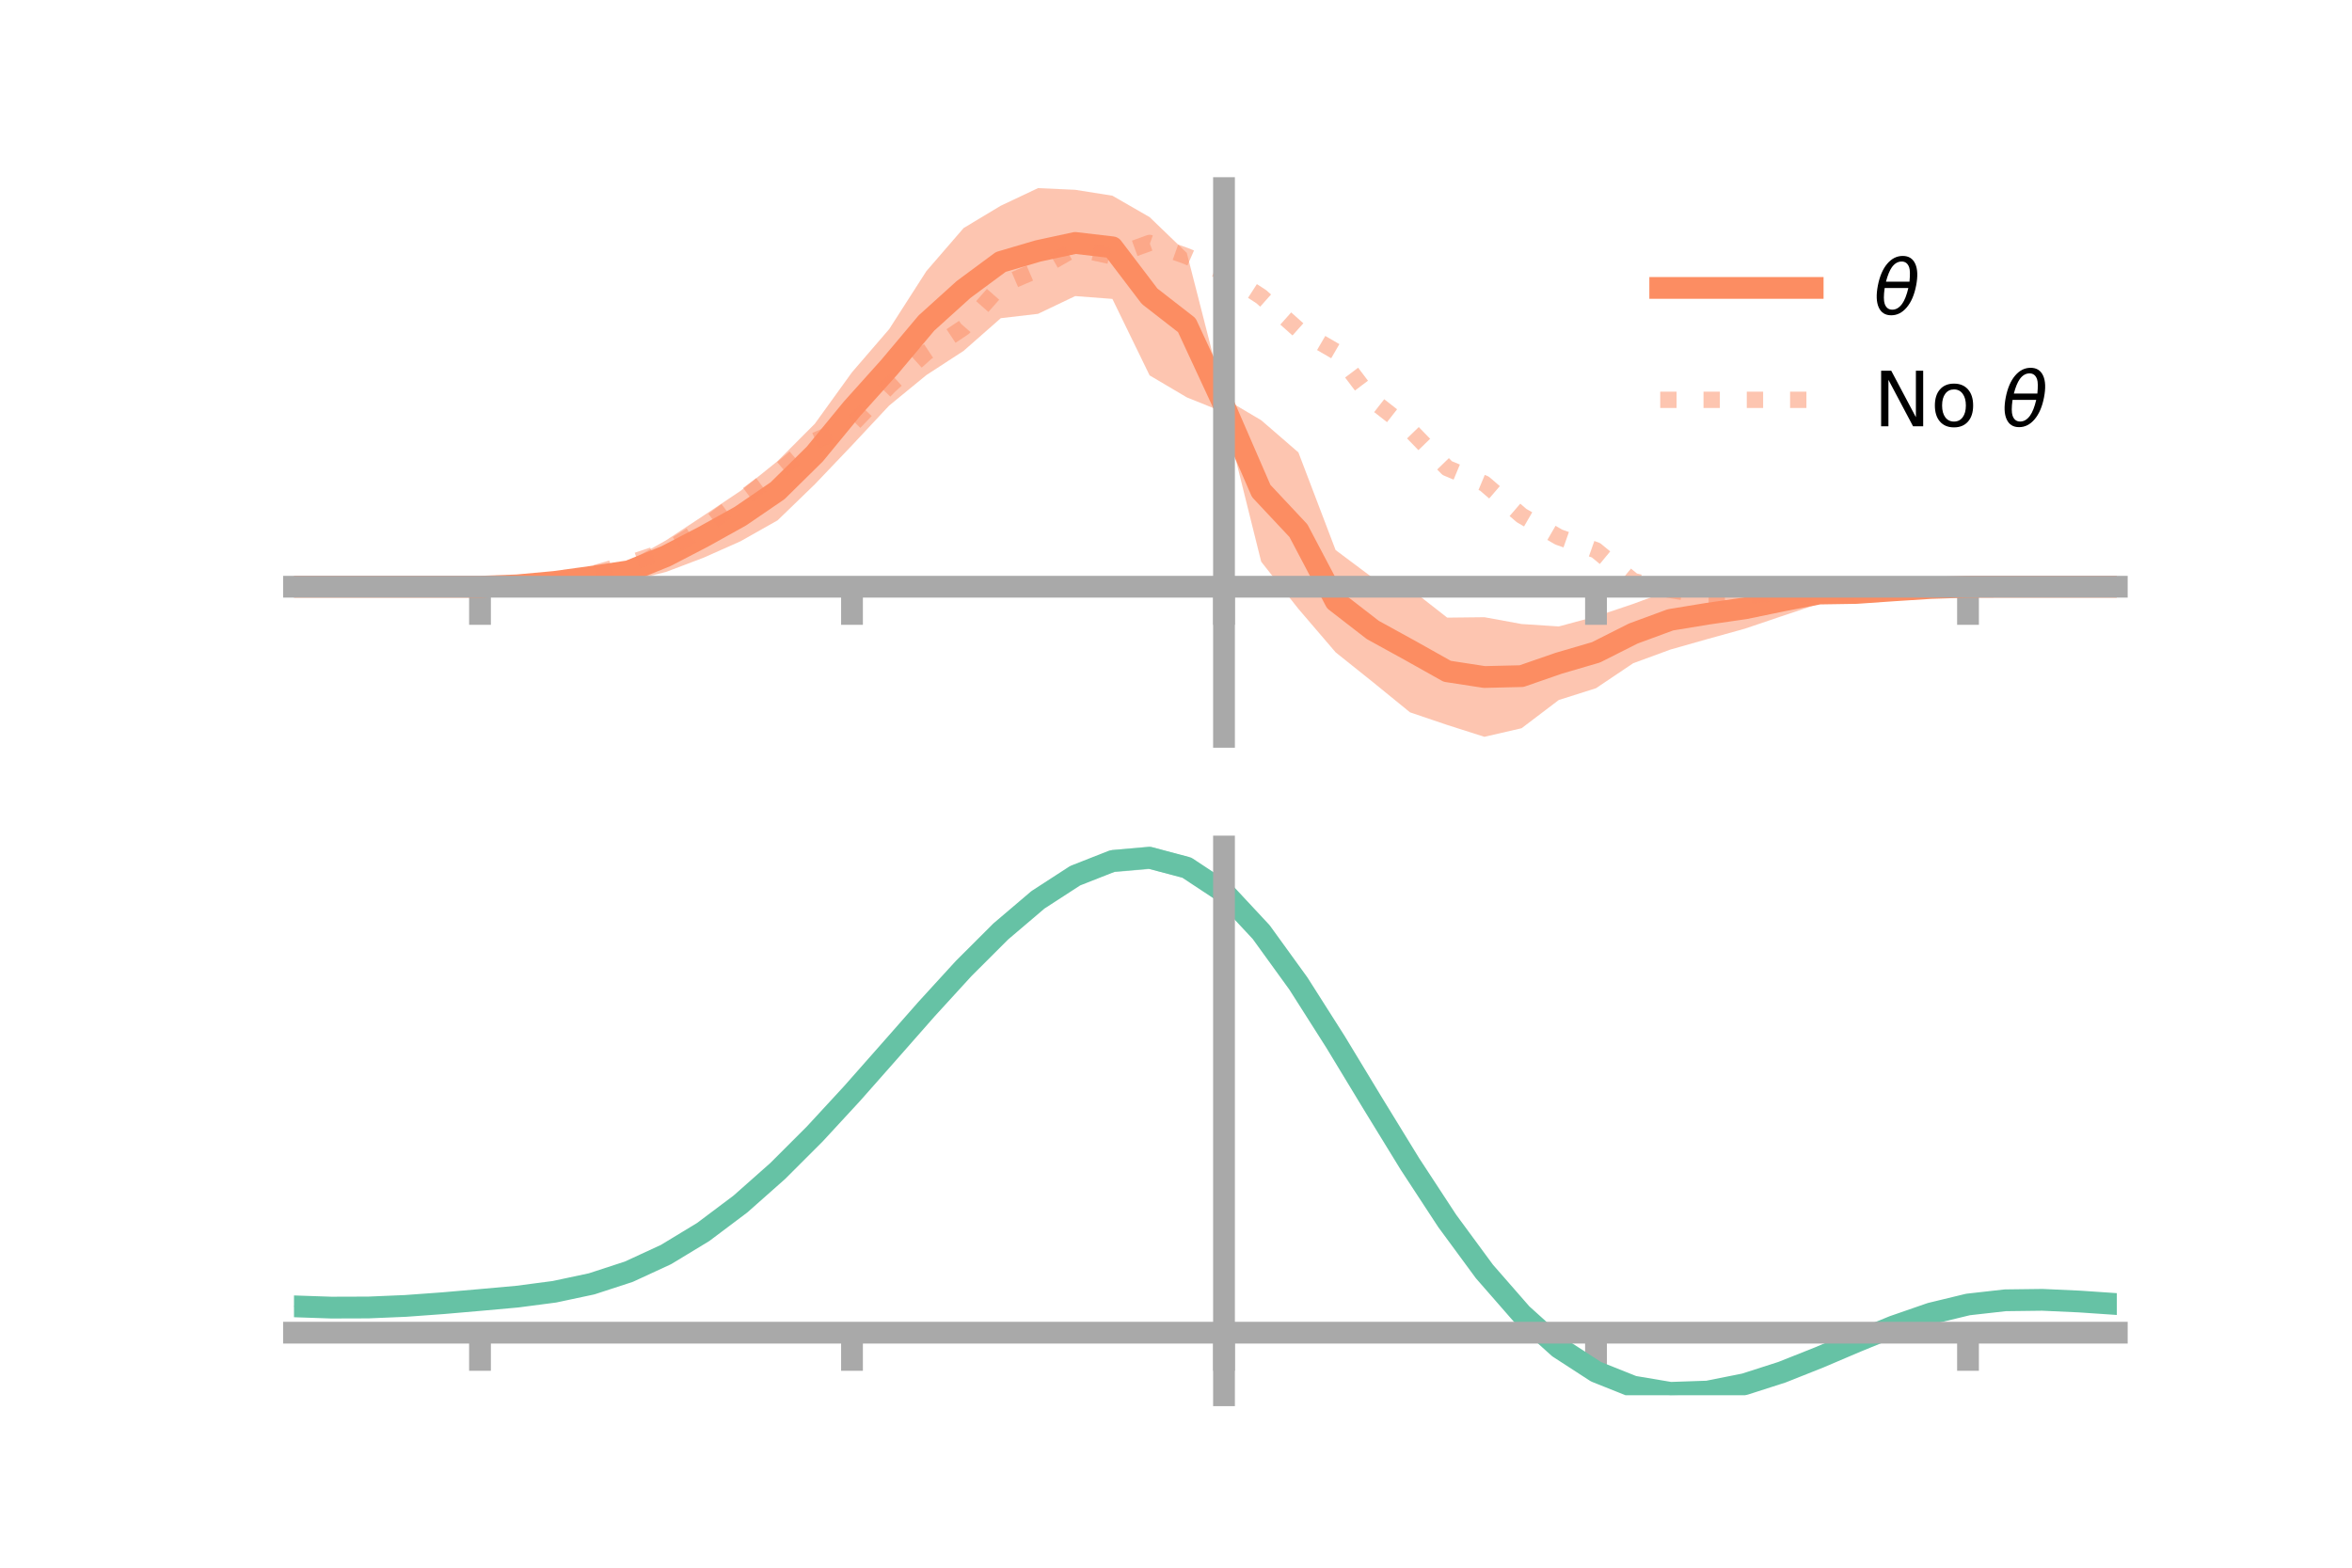 <?xml version="1.0" encoding="utf-8" standalone="no"?>
<!DOCTYPE svg PUBLIC "-//W3C//DTD SVG 1.1//EN"
  "http://www.w3.org/Graphics/SVG/1.1/DTD/svg11.dtd">
<!-- Created with matplotlib (https://matplotlib.org/) -->
<svg height="144pt" version="1.1" viewBox="0 0 216 144" width="216pt" xmlns="http://www.w3.org/2000/svg" xmlns:xlink="http://www.w3.org/1999/xlink">
 <defs>
  <style type="text/css">*{stroke-linecap:butt;stroke-linejoin:round;}</style>
 </defs>
 <g id="figure_1">
  <g id="patch_1">
   <path d="M 0 144 
L 216 144 
L 216 0 
L 0 0 
z
" style="fill:none;"/>
  </g>
  <g id="axes_1">
   <g id="patch_2">
    <path d="M 27 67.68 
L 194.4 67.68 
L 194.4 17.28 
L 27 17.28 
z
" style="fill:none;"/>
   </g>
   <g id="PolyCollection_1">
    <path clip-path="url(#p229d50835e)" d="M 27 53.895 
L 27 53.895 
L 30.416 53.895 
L 33.833 53.895 
L 37.249 53.895 
L 40.665 53.895 
L 44.082 53.89 
L 47.498 53.666 
L 50.914 53.115 
L 54.331 52.316 
L 57.747 51.55 
L 61.163 49.635 
L 64.58 47.382 
L 67.996 45.099 
L 71.412 42.354 
L 74.829 38.926 
L 78.245 34.194 
L 81.661 30.23 
L 85.078 24.902 
L 88.494 20.949 
L 91.91 18.897 
L 95.327 17.28 
L 98.743 17.434 
L 102.159 17.976 
L 105.576 19.944 
L 108.992 23.233 
L 112.408 36.579 
L 115.824 38.6 
L 119.241 41.557 
L 122.657 50.524 
L 126.073 53.08 
L 129.49 54.057 
L 132.906 56.733 
L 136.322 56.694 
L 139.739 57.319 
L 143.155 57.542 
L 146.571 56.623 
L 149.988 55.472 
L 153.404 54.208 
L 156.82 54.053 
L 160.237 54.009 
L 163.653 53.755 
L 167.069 53.586 
L 170.486 53.797 
L 173.902 53.894 
L 177.318 53.909 
L 180.735 53.894 
L 184.151 53.895 
L 187.567 53.895 
L 190.984 53.895 
L 194.4 53.895 
L 194.4 53.895 
L 194.4 53.895 
L 190.984 53.895 
L 187.567 53.895 
L 184.151 53.895 
L 180.735 53.901 
L 177.318 54.109 
L 173.902 54.562 
L 170.486 55.133 
L 167.069 55.451 
L 163.653 56.593 
L 160.237 57.75 
L 156.82 58.696 
L 153.404 59.666 
L 149.988 60.92 
L 146.571 63.216 
L 143.155 64.298 
L 139.739 66.891 
L 136.322 67.68 
L 132.906 66.59 
L 129.49 65.431 
L 126.073 62.648 
L 122.657 59.916 
L 119.241 55.927 
L 115.824 51.595 
L 112.408 37.877 
L 108.992 36.5 
L 105.576 34.48 
L 102.159 27.457 
L 98.743 27.196 
L 95.327 28.828 
L 91.91 29.226 
L 88.494 32.229 
L 85.078 34.451 
L 81.661 37.251 
L 78.245 40.904 
L 74.829 44.488 
L 71.412 47.795 
L 67.996 49.724 
L 64.58 51.241 
L 61.163 52.536 
L 57.747 53.39 
L 54.331 53.648 
L 50.914 53.794 
L 47.498 53.869 
L 44.082 53.897 
L 40.665 53.895 
L 37.249 53.895 
L 33.833 53.895 
L 30.416 53.895 
L 27 53.895 
z
" style="fill:#fc8d62;fill-opacity:0.5;"/>
   </g>
   <g id="matplotlib.axis_1">
    <g id="xtick_1">
     <g id="line2d_1">
      <defs>
       <path d="M 0 0 
L 0 3.5 
" id="m9e79d09659" style="stroke:#a9a9a9;stroke-width:2;"/>
      </defs>
      <g>
       <use style="fill:#a9a9a9;stroke:#a9a9a9;stroke-width:2;" x="44.082" xlink:href="#m9e79d09659" y="53.895"/>
      </g>
     </g>
    </g>
    <g id="xtick_2">
     <g id="line2d_2">
      <g>
       <use style="fill:#a9a9a9;stroke:#a9a9a9;stroke-width:2;" x="78.245" xlink:href="#m9e79d09659" y="53.895"/>
      </g>
     </g>
    </g>
    <g id="xtick_3">
     <g id="line2d_3">
      <g>
       <use style="fill:#a9a9a9;stroke:#a9a9a9;stroke-width:2;" x="112.408" xlink:href="#m9e79d09659" y="53.895"/>
      </g>
     </g>
    </g>
    <g id="xtick_4">
     <g id="line2d_4">
      <g>
       <use style="fill:#a9a9a9;stroke:#a9a9a9;stroke-width:2;" x="146.571" xlink:href="#m9e79d09659" y="53.895"/>
      </g>
     </g>
    </g>
    <g id="xtick_5">
     <g id="line2d_5">
      <g>
       <use style="fill:#a9a9a9;stroke:#a9a9a9;stroke-width:2;" x="180.735" xlink:href="#m9e79d09659" y="53.895"/>
      </g>
     </g>
    </g>
   </g>
   <g id="matplotlib.axis_2"/>
   <g id="line2d_6">
    <path clip-path="url(#p229d50835e)" d="M 27 53.895 
L 30.416 53.895 
L 33.833 53.895 
L 37.249 53.895 
L 40.665 53.895 
L 44.082 53.893 
L 47.498 53.768 
L 50.914 53.455 
L 54.331 52.982 
L 57.747 52.47 
L 61.163 51.085 
L 64.58 49.311 
L 67.996 47.411 
L 71.412 45.075 
L 74.829 41.707 
L 78.245 37.549 
L 81.661 33.741 
L 85.078 29.676 
L 88.494 26.589 
L 91.91 24.061 
L 95.327 23.054 
L 98.743 22.315 
L 102.159 22.716 
L 105.576 27.212 
L 108.992 29.867 
L 112.408 37.228 
L 115.824 45.097 
L 119.241 48.742 
L 122.657 55.22 
L 126.073 57.864 
L 129.49 59.744 
L 132.906 61.661 
L 136.322 62.187 
L 139.739 62.105 
L 143.155 60.92 
L 146.571 59.92 
L 149.988 58.196 
L 153.404 56.937 
L 156.82 56.375 
L 160.237 55.88 
L 163.653 55.174 
L 167.069 54.519 
L 170.486 54.465 
L 173.902 54.228 
L 177.318 54.009 
L 180.735 53.897 
L 184.151 53.895 
L 187.567 53.895 
L 190.984 53.895 
L 194.4 53.895 
" style="fill:none;stroke:#fc8d62;stroke-linecap:square;stroke-width:2;"/>
   </g>
   <g id="line2d_7">
    <path clip-path="url(#p229d50835e)" d="M 27 53.895 
L 30.416 53.895 
L 33.833 53.895 
L 37.249 53.895 
L 40.665 53.895 
L 44.082 53.895 
L 47.498 53.748 
L 50.914 53.401 
L 54.331 52.738 
L 57.747 51.744 
L 61.163 50.603 
L 64.58 48.491 
L 67.996 45.939 
L 71.412 43.39 
L 74.829 40.485 
L 78.245 39.017 
L 81.661 35.46 
L 85.078 32.369 
L 88.494 30.094 
L 91.91 26.23 
L 95.327 24.767 
L 98.743 22.814 
L 102.159 23.555 
L 105.576 22.315 
L 108.992 23.542 
L 112.408 25.044 
L 115.824 27.246 
L 119.241 30.293 
L 122.657 32.275 
L 126.073 36.803 
L 129.49 39.474 
L 132.906 42.998 
L 136.322 44.42 
L 139.739 47.36 
L 143.155 49.336 
L 146.571 50.543 
L 149.988 53.367 
L 153.404 54.192 
L 156.82 54.753 
L 160.237 54.711 
L 163.653 54.442 
L 167.069 54.596 
L 170.486 54.428 
L 173.902 54.205 
L 177.318 54.018 
L 180.735 53.895 
L 184.151 53.895 
L 187.567 53.895 
L 190.984 53.895 
L 194.4 53.895 
" style="fill:none;stroke:#fc8d62;stroke-dasharray:1.5,2.475;stroke-dashoffset:0;stroke-opacity:0.5;stroke-width:1.5;"/>
   </g>
   <g id="patch_3">
    <path d="M 112.408 67.68 
L 112.408 17.28 
" style="fill:none;stroke:#a9a9a9;stroke-linecap:square;stroke-linejoin:miter;stroke-width:2;"/>
   </g>
   <g id="patch_4">
    <path d="M 194.4 67.68 
L 194.4 17.28 
" style="fill:none;"/>
   </g>
   <g id="patch_5">
    <path d="M 27 53.895 
L 194.4 53.895 
" style="fill:none;stroke:#a9a9a9;stroke-linecap:square;stroke-linejoin:miter;stroke-width:2;"/>
   </g>
   <g id="patch_6">
    <path d="M 27 17.28 
L 194.4 17.28 
" style="fill:none;"/>
   </g>
   <g id="legend_1">
    <g id="line2d_8">
     <path d="M 152.47 26.449 
L 166.47 26.449 
" style="fill:none;stroke:#fc8d62;stroke-linecap:square;stroke-width:2;"/>
    </g>
    <g id="line2d_9"/>
    <g id="text_1">
     <!-- $\theta$ -->
     <g transform="translate(172.07 28.899)scale(0.07 -0.07)">
      <defs>
       <path d="M 45.516 34.672 
L 14.453 34.672 
Q 12.359 20.062 14.5 13.875 
Q 17.188 6.25 24.469 6.25 
Q 31.781 6.25 37.359 13.922 
Q 42.234 20.656 45.516 34.672 
z
M 47.016 42.969 
Q 48.344 56.844 46.625 61.719 
Q 43.953 69.438 36.766 69.438 
Q 29.297 69.438 23.828 61.812 
Q 19.531 55.672 16.156 42.969 
z
M 38.188 76.766 
Q 49.906 76.766 54.594 66.406 
Q 59.281 56.109 55.719 37.844 
Q 52.203 19.625 43.453 9.281 
Q 34.766 -1.125 23.047 -1.125 
Q 11.281 -1.125 6.641 9.281 
Q 2 19.625 5.516 37.844 
Q 9.078 56.109 17.719 66.406 
Q 26.422 76.766 38.188 76.766 
z
" id="DejaVuSans-Oblique-952"/>
      </defs>
      <use transform="translate(0 0.234)" xlink:href="#DejaVuSans-Oblique-952"/>
     </g>
    </g>
    <g id="line2d_10">
     <path d="M 152.47 36.724 
L 166.47 36.724 
" style="fill:none;stroke:#fc8d62;stroke-dasharray:1.5,2.475;stroke-dashoffset:0;stroke-opacity:0.5;stroke-width:1.5;"/>
    </g>
    <g id="line2d_11"/>
    <g id="text_2">
     <!-- No $\theta$ -->
     <g transform="translate(172.07 39.174)scale(0.07 -0.07)">
      <defs>
       <path d="M 9.812 72.906 
L 23.094 72.906 
L 55.422 11.922 
L 55.422 72.906 
L 64.984 72.906 
L 64.984 0 
L 51.703 0 
L 19.391 60.984 
L 19.391 0 
L 9.812 0 
z
" id="DejaVuSans-78"/>
       <path d="M 30.609 48.391 
Q 23.391 48.391 19.188 42.75 
Q 14.984 37.109 14.984 27.297 
Q 14.984 17.484 19.156 11.844 
Q 23.344 6.203 30.609 6.203 
Q 37.797 6.203 41.984 11.859 
Q 46.188 17.531 46.188 27.297 
Q 46.188 37.016 41.984 42.703 
Q 37.797 48.391 30.609 48.391 
z
M 30.609 56 
Q 42.328 56 49.016 48.375 
Q 55.719 40.766 55.719 27.297 
Q 55.719 13.875 49.016 6.219 
Q 42.328 -1.422 30.609 -1.422 
Q 18.844 -1.422 12.172 6.219 
Q 5.516 13.875 5.516 27.297 
Q 5.516 40.766 12.172 48.375 
Q 18.844 56 30.609 56 
z
" id="DejaVuSans-111"/>
       <path id="DejaVuSans-32"/>
      </defs>
      <use transform="translate(0 0.234)" xlink:href="#DejaVuSans-78"/>
      <use transform="translate(74.805 0.234)" xlink:href="#DejaVuSans-111"/>
      <use transform="translate(135.986 0.234)" xlink:href="#DejaVuSans-32"/>
      <use transform="translate(167.773 0.234)" xlink:href="#DejaVuSans-Oblique-952"/>
     </g>
    </g>
   </g>
  </g>
  <g id="axes_2">
   <g id="patch_7">
    <path d="M 27 128.16 
L 194.4 128.16 
L 194.4 77.76 
L 27 77.76 
z
" style="fill:none;"/>
   </g>
   <g id="PolyCollection_2">
    <path clip-path="url(#p7bb0e0dce6)" d="M 27 120.041 
L 27 119.945 
L 30.416 120.071 
L 33.833 120.059 
L 37.249 119.907 
L 40.665 119.647 
L 44.082 119.339 
L 47.498 119.02 
L 50.914 118.563 
L 54.331 117.825 
L 57.747 116.693 
L 61.163 115.089 
L 64.58 112.973 
L 67.996 110.344 
L 71.412 107.242 
L 74.829 103.739 
L 78.245 99.939 
L 81.661 95.972 
L 85.078 91.99 
L 88.494 88.162 
L 91.91 84.669 
L 95.327 81.697 
L 98.743 79.435 
L 102.159 78.064 
L 105.576 77.76 
L 108.992 78.685 
L 112.408 80.981 
L 115.824 84.707 
L 119.241 89.507 
L 122.657 94.969 
L 126.073 100.704 
L 129.49 106.37 
L 132.906 111.68 
L 136.322 116.406 
L 139.739 120.384 
L 143.155 123.514 
L 146.571 125.759 
L 149.988 127.137 
L 153.404 127.719 
L 156.82 127.611 
L 160.237 126.943 
L 163.653 125.865 
L 167.069 124.532 
L 170.486 123.103 
L 173.902 121.73 
L 177.318 120.561 
L 180.735 119.738 
L 184.151 119.355 
L 187.567 119.316 
L 190.984 119.48 
L 194.4 119.724 
L 194.4 119.844 
L 194.4 119.844 
L 190.984 119.624 
L 187.567 119.476 
L 184.151 119.524 
L 180.735 119.91 
L 177.318 120.741 
L 173.902 121.938 
L 170.486 123.356 
L 167.069 124.839 
L 163.653 126.222 
L 160.237 127.34 
L 156.82 128.035 
L 153.404 128.16 
L 149.988 127.593 
L 146.571 126.241 
L 143.155 124.053 
L 139.739 121.018 
L 136.322 117.173 
L 132.906 112.611 
L 129.49 107.485 
L 126.073 102.011 
L 122.657 96.465 
L 119.241 91.18 
L 115.824 86.532 
L 112.408 82.927 
L 108.992 80.711 
L 105.576 79.822 
L 102.159 80.118 
L 98.743 81.435 
L 95.327 83.602 
L 91.91 86.442 
L 88.494 89.774 
L 85.078 93.418 
L 81.661 97.204 
L 78.245 100.971 
L 74.829 104.577 
L 71.412 107.902 
L 67.996 110.851 
L 64.58 113.357 
L 61.163 115.385 
L 57.747 116.934 
L 54.331 118.033 
L 50.914 118.748 
L 47.498 119.185 
L 44.082 119.484 
L 40.665 119.768 
L 37.249 120.004 
L 33.833 120.139 
L 30.416 120.15 
L 27 120.041 
z
" style="fill:#66c2a5;fill-opacity:0.5;"/>
   </g>
   <g id="matplotlib.axis_3">
    <g id="xtick_6">
     <g id="line2d_12">
      <g>
       <use style="fill:#a9a9a9;stroke:#a9a9a9;stroke-width:2;" x="44.082" xlink:href="#m9e79d09659" y="122.415"/>
      </g>
     </g>
    </g>
    <g id="xtick_7">
     <g id="line2d_13">
      <g>
       <use style="fill:#a9a9a9;stroke:#a9a9a9;stroke-width:2;" x="78.245" xlink:href="#m9e79d09659" y="122.415"/>
      </g>
     </g>
    </g>
    <g id="xtick_8">
     <g id="line2d_14">
      <g>
       <use style="fill:#a9a9a9;stroke:#a9a9a9;stroke-width:2;" x="112.408" xlink:href="#m9e79d09659" y="122.415"/>
      </g>
     </g>
    </g>
    <g id="xtick_9">
     <g id="line2d_15">
      <g>
       <use style="fill:#a9a9a9;stroke:#a9a9a9;stroke-width:2;" x="146.571" xlink:href="#m9e79d09659" y="122.415"/>
      </g>
     </g>
    </g>
    <g id="xtick_10">
     <g id="line2d_16">
      <g>
       <use style="fill:#a9a9a9;stroke:#a9a9a9;stroke-width:2;" x="180.735" xlink:href="#m9e79d09659" y="122.415"/>
      </g>
     </g>
    </g>
   </g>
   <g id="matplotlib.axis_4"/>
   <g id="line2d_17">
    <path clip-path="url(#p7bb0e0dce6)" d="M 27 119.993 
L 30.416 120.11 
L 33.833 120.099 
L 37.249 119.955 
L 40.665 119.707 
L 44.082 119.411 
L 47.498 119.103 
L 50.914 118.656 
L 54.331 117.929 
L 57.747 116.814 
L 61.163 115.237 
L 64.58 113.165 
L 67.996 110.597 
L 71.412 107.572 
L 74.829 104.158 
L 78.245 100.455 
L 81.661 96.588 
L 85.078 92.704 
L 88.494 88.968 
L 91.91 85.556 
L 95.327 82.65 
L 98.743 80.435 
L 102.159 79.091 
L 105.576 78.791 
L 108.992 79.698 
L 112.408 81.954 
L 115.824 85.62 
L 119.241 90.343 
L 122.657 95.717 
L 126.073 101.357 
L 129.49 106.927 
L 132.906 112.145 
L 136.322 116.789 
L 139.739 120.701 
L 143.155 123.784 
L 146.571 126 
L 149.988 127.365 
L 153.404 127.94 
L 156.82 127.823 
L 160.237 127.142 
L 163.653 126.044 
L 167.069 124.686 
L 170.486 123.23 
L 173.902 121.834 
L 177.318 120.651 
L 180.735 119.824 
L 184.151 119.439 
L 187.567 119.396 
L 190.984 119.552 
L 194.4 119.784 
" style="fill:none;stroke:#66c2a5;stroke-linecap:square;stroke-width:2;"/>
   </g>
   <g id="patch_8">
    <path d="M 112.408 128.16 
L 112.408 77.76 
" style="fill:none;stroke:#a9a9a9;stroke-linecap:square;stroke-linejoin:miter;stroke-width:2;"/>
   </g>
   <g id="patch_9">
    <path d="M 194.4 128.16 
L 194.4 77.76 
" style="fill:none;"/>
   </g>
   <g id="patch_10">
    <path d="M 27 122.415 
L 194.4 122.415 
" style="fill:none;stroke:#a9a9a9;stroke-linecap:square;stroke-linejoin:miter;stroke-width:2;"/>
   </g>
   <g id="patch_11">
    <path d="M 27 77.76 
L 194.4 77.76 
" style="fill:none;"/>
   </g>
  </g>
 </g>
 <defs>
  <clipPath id="p229d50835e">
   <rect height="50.4" width="167.4" x="27" y="17.28"/>
  </clipPath>
  <clipPath id="p7bb0e0dce6">
   <rect height="50.4" width="167.4" x="27" y="77.76"/>
  </clipPath>
 </defs>
</svg>
